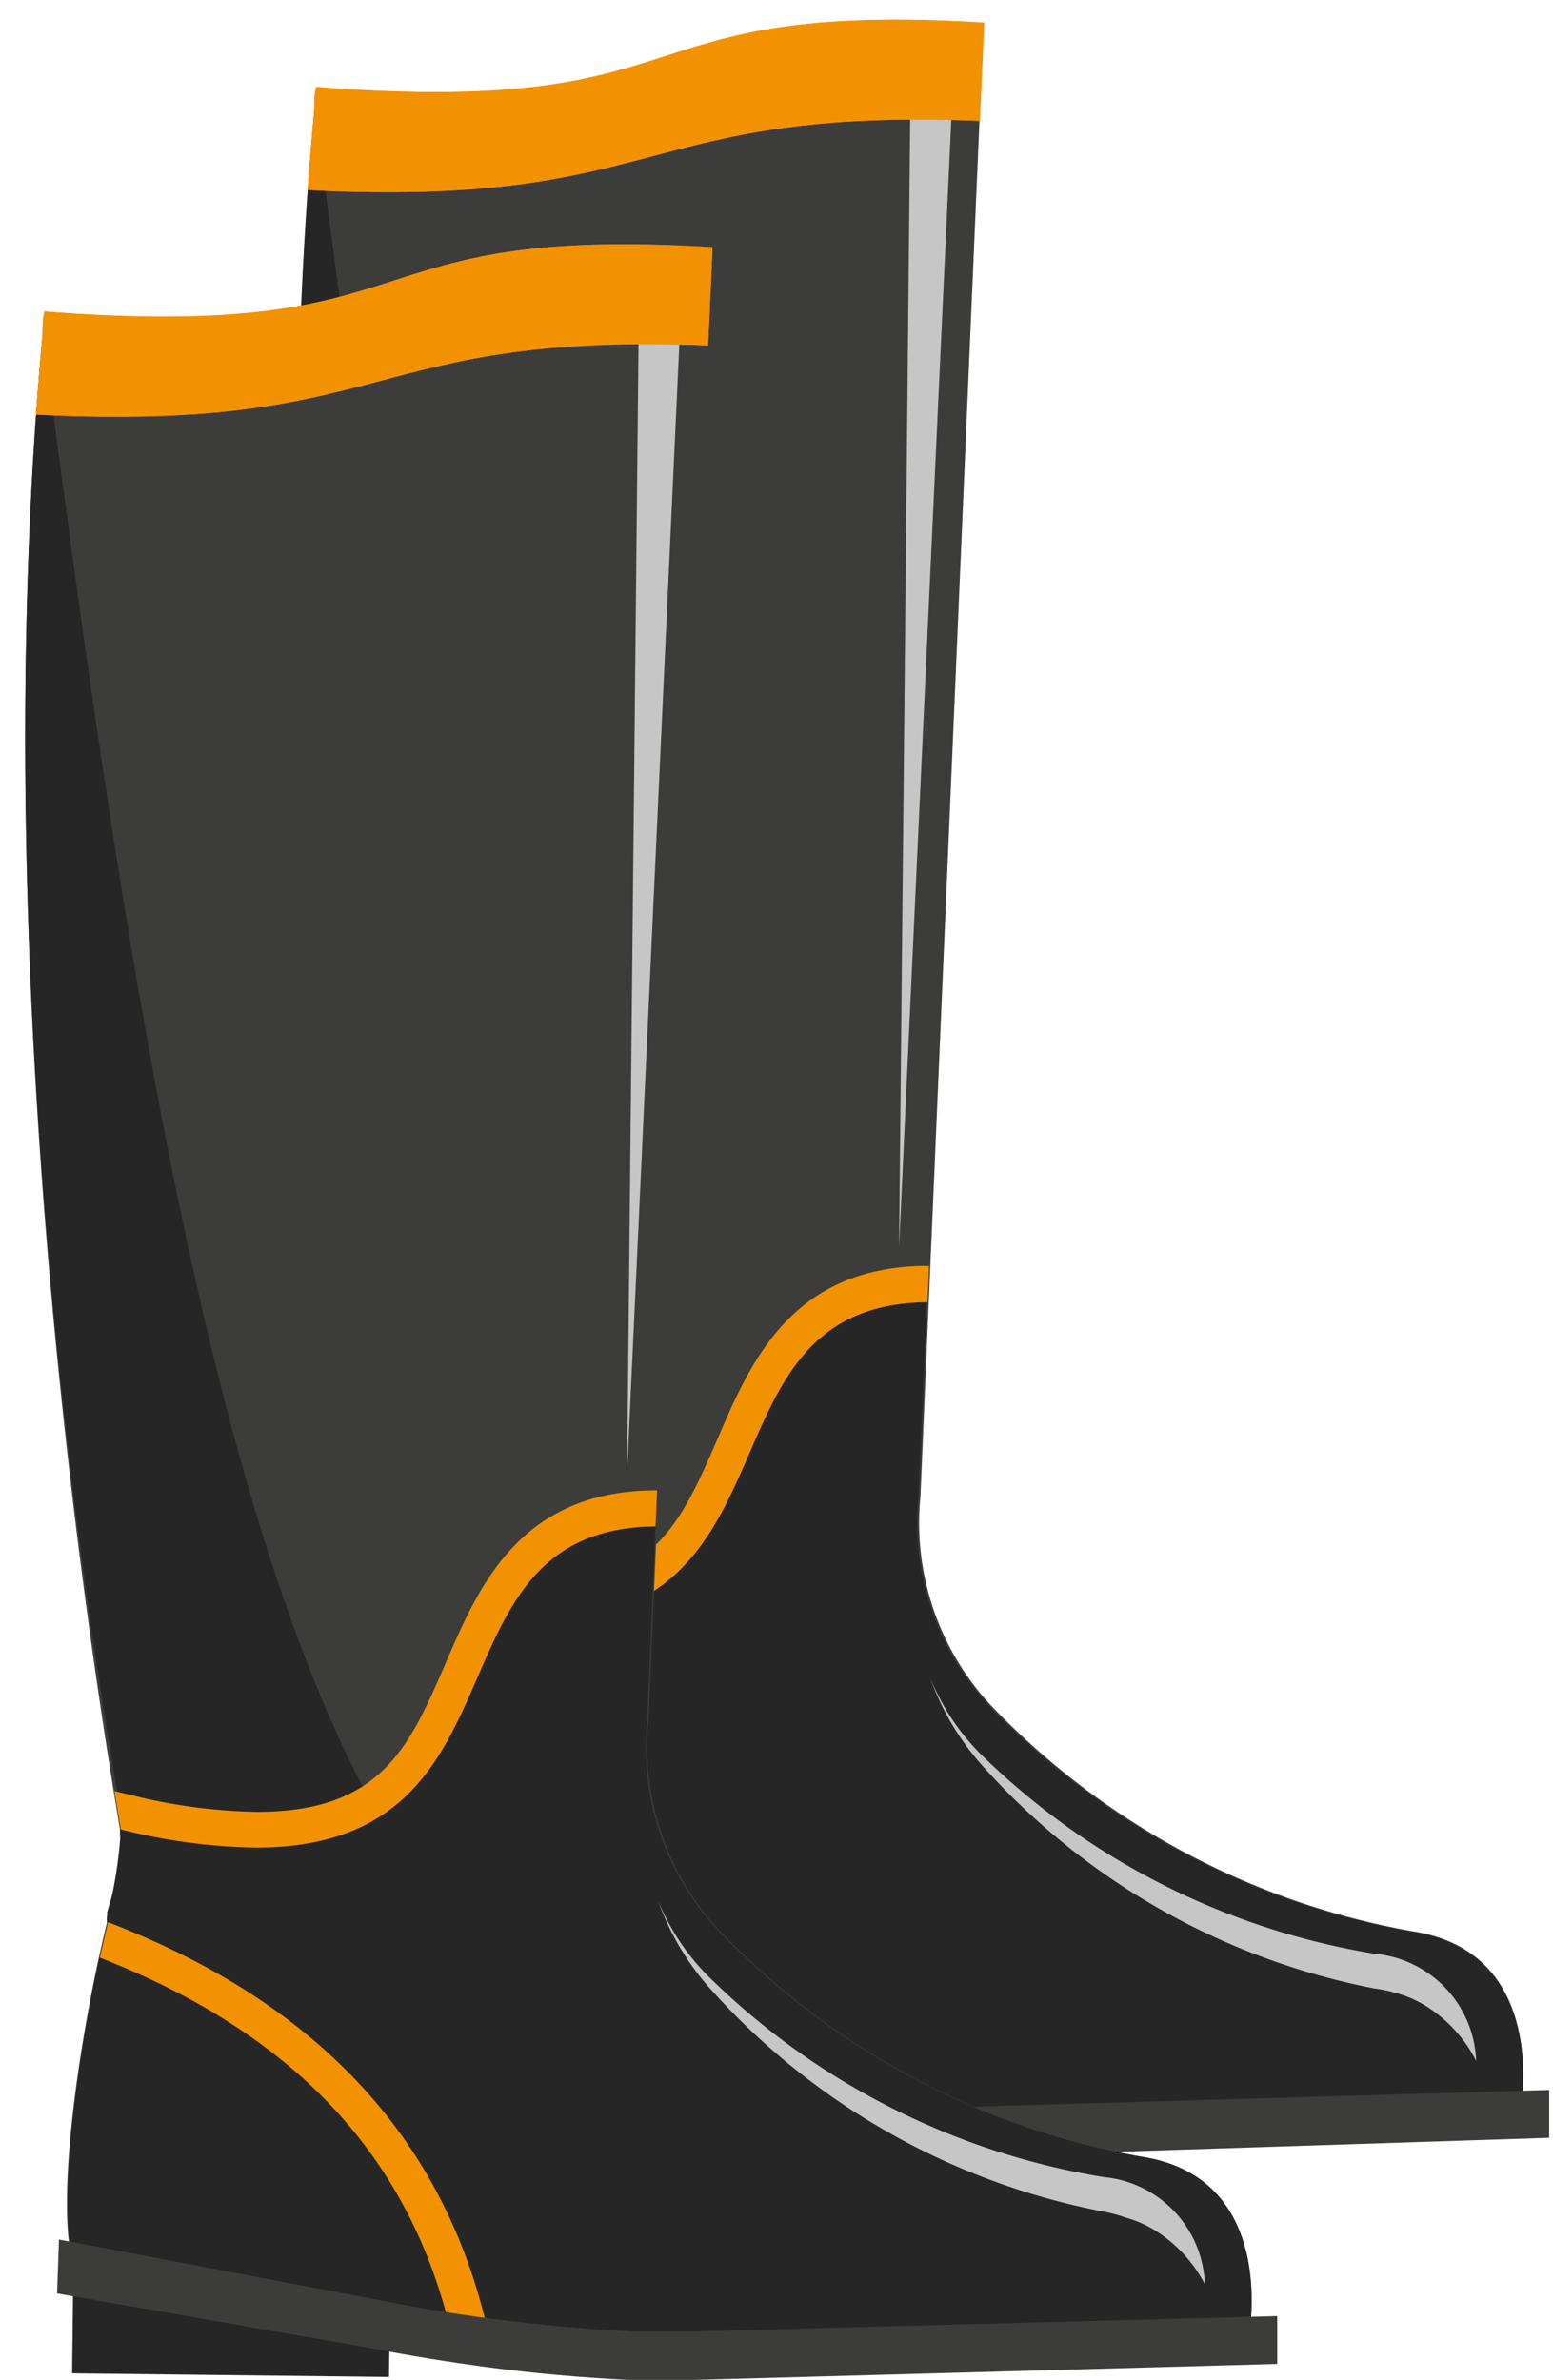 <svg xmlns="http://www.w3.org/2000/svg" viewBox="-0.79 -0.62 48.71 74.62"><title>Depositphotos_89255854_11</title><g data-name="Layer 2"><g data-name="Layer 3"><path d="M46.88 65.73l-17.34.47h-2.1c-.52 0-1-.06-1.56-.11-.88-.09-1.88-.18-2.77-.3-.4-.05-.8-.11-1.2-.17-.83-.12-1.65-.26-2.47-.43L10 63.33c-.52-1.87.11-6.4.81-9.61.09-.39.17-.77.26-1.11v-.32c.07-.23.13-.45.2-.65a10.21 10.21 0 0 1 .34-1l-.14-.77v-.19l-.2-1.21C9.12 35.08 7.88 19.22 8.86 5.34c.06-.87.14-1.72.21-2.57 0-.23 0-.44.06-.66 12.48 1 9.31-2.72 20.94-2l-.14 3.08-1.54 35.88-.05 1.13-.26 6.1a8.4 8.4 0 0 0 2.2 6.54 24.15 24.15 0 0 0 13.27 7.1c4.37.69 3.33 5.79 3.33 5.79z" fill="#3c3c3b"/><path d="M25.88 51.64v14.44c-.88-.08-1.88-.17-2.77-.29-.4-.05-.8-.11-1.2-.17-.83-.12-1.65-.26-2.47-.43L10 63.33c-.52-1.87.11-6.4.81-9.61.09-.39.17-.77.26-1.11v-.32c.07-.23.13-.45.2-.65z" fill="#262626"/><path fill="#262626" d="M9.99 66.756l.032-2.88 9.94.113-.033 2.88z"/><path d="M46.88 65.73l-17.34.47h-2.11c-1.45-.08-2.89-.2-4.33-.39-1.31-6.32-5.39-10.65-12-13.19v-.16a14 14 0 0 0 .41-2.75c14.29 3.4 8.37-9.46 16.77-9.5l-.26 6.1a8.4 8.4 0 0 0 2.2 6.54 24.15 24.15 0 0 0 13.27 7.1c4.43.68 3.39 5.78 3.39 5.78z" fill="#262626"/><path d="M43 61.87a3.52 3.52 0 0 1 1 .45A4.34 4.34 0 0 1 45.51 64a3.5 3.5 0 0 0-3.18-3.36 22.94 22.94 0 0 1-12.39-6.29A7.26 7.26 0 0 1 28.39 52a8.32 8.32 0 0 0 1.55 2.65 22.16 22.16 0 0 0 12.39 7.08 4.3 4.3 0 0 1 .67.14z" fill="#c6c6c6"/><path fill="#c6c6c6" d="M27.76 2.86l-.35 35.61 1.65-35.61h-1.3z"/><path d="M20 50a20.5 20.5 0 0 1-8.34 0l-.09-.13v-.19l-.2-1.21C9 34.24 7.73 17.24 9.08 2.77 11.58 22.09 14.33 40.64 20 50z" fill="#262626"/><path d="M30.08.09l-.14 3.08C19.16 2.74 20.11 5.9 8.86 5.34c.06-.87.14-1.72.21-2.57 0-.23 0-.44.06-.66 12.49.95 9.31-2.73 20.95-2.02z" fill="#f39200"/><path d="M30.08.09l-.14 3.08C19.16 2.74 20.11 5.9 8.86 5.34c.06-.87.14-1.72.21-2.57 0-.23 0-.44.06-.66 12.49.95 9.31-2.73 20.95-2.02z" fill="#f39200"/><path d="M28.33 39.07c-4.28 0-5.57 3-6.6 5.39-1.14 2.62-2 4.69-5.93 4.69a17.39 17.39 0 0 1-4-.54l-.47-.11.2 1.21a18.41 18.41 0 0 0 4.23.57c8.87 0 5.12-10 12.54-10.07l.05-1.13zM11.12 52.61c-.09.35-.17.72-.26 1.11 6.15 2.4 9.78 6.3 11.05 11.9.4.07.8.12 1.2.17-1.31-6.32-5.39-10.65-11.99-13.18z" fill="#f39200"/><path d="M27.68 66.95h-.27c-1.5-.08-3-.21-4.39-.4-1.2-.16-2.46-.36-3.72-.61l-9.78-1.69.06-1.69 10 1.89c1.24.25 2.47.45 3.64.6 1.38.18 2.81.31 4.26.39h2.05l18.27-.53v1.5L29.57 67c-.7 0-1.32 0-1.89-.05z" fill="#3c3c3b"/><path d="M38.36 72.77L21 73.24h-2.1c-.52 0-1-.06-1.56-.11-.93-.07-1.85-.17-2.77-.29-.4-.05-.8-.11-1.2-.17-.83-.12-1.65-.26-2.47-.43l-9.4-1.87c-.52-1.87.11-6.4.81-9.61.09-.39.17-.77.26-1.11v-.32c.07-.23.13-.45.2-.65a10.21 10.21 0 0 1 .34-1l-.14-.77v-.19l-.2-1.21C.6 42.12-.64 26.26.34 12.38c.06-.87.14-1.72.21-2.57 0-.23 0-.44.06-.66 12.48 1 9.31-2.72 20.94-2l-.14 3.08-1.55 35.88-.05 1.13-.26 6.1a8.4 8.4 0 0 0 2.2 6.54A24.15 24.15 0 0 0 35 67c4.4.67 3.36 5.77 3.36 5.77z" fill="#3c3c3b"/><path d="M17.36 58.68v14.44c-.93-.07-1.85-.17-2.77-.29-.4-.05-.8-.11-1.2-.17-.83-.12-1.65-.26-2.47-.43l-9.4-1.87c-.52-1.87.11-6.4.81-9.61.09-.39.17-.77.26-1.11v-.32c.07-.23.13-.45.2-.65z" fill="#262626"/><path fill="#262626" d="M1.472 73.795l.033-2.88 9.94.113-.033 2.88z"/><path d="M38.36 72.77L21 73.24h-2.11c-1.45-.08-2.89-.2-4.33-.39-1.31-6.32-5.39-10.65-12-13.19v-.16A14 14 0 0 0 3 56.74c14.29 3.4 8.37-9.46 16.77-9.5l-.26 6.1a8.4 8.4 0 0 0 2.2 6.54A24.15 24.15 0 0 0 35 67c4.4.67 3.36 5.77 3.36 5.77z" fill="#262626"/><path d="M34.51 68.91a3.52 3.52 0 0 1 1 .45A4.34 4.34 0 0 1 37 71a3.5 3.5 0 0 0-3.18-3.36 22.94 22.94 0 0 1-12.39-6.29A7.26 7.26 0 0 1 19.86 59a8.32 8.32 0 0 0 1.55 2.65 22.16 22.16 0 0 0 12.39 7.07 4.29 4.29 0 0 1 .71.19z" fill="#c6c6c6"/><path fill="#c6c6c6" d="M19.24 9.9l-.36 35.61L20.53 9.9h-1.29z"/><path d="M11.51 57.05a20.5 20.5 0 0 1-8.34 0l-.09-.13v-.19l-.2-1.21C.45 41.28-.79 24.28.55 9.81c2.51 19.32 5.26 37.87 10.96 47.24z" fill="#262626"/><path d="M21.56 7.13l-.14 3.08c-10.78-.43-9.83 2.73-21.08 2.17.06-.87.14-1.72.21-2.57 0-.23 0-.44.06-.66 12.48.95 9.31-2.73 20.95-2.02z" fill="#f39200"/><path d="M21.56 7.13l-.14 3.08c-10.78-.43-9.83 2.73-21.08 2.17.06-.87.14-1.72.21-2.57 0-.23 0-.44.06-.66 12.48.95 9.31-2.73 20.95-2.02z" fill="#f39200"/><path d="M19.8 46.11c-4.28 0-5.57 3-6.6 5.39-1.14 2.62-2 4.69-5.93 4.69a17.39 17.39 0 0 1-4-.54l-.47-.11.2 1.2a18.41 18.41 0 0 0 4.23.57c8.87 0 5.12-10 12.54-10.07l.05-1.13zM2.6 59.65c-.09.35-.17.72-.26 1.11 6.15 2.4 9.78 6.3 11.05 11.9.4.07.8.12 1.2.17C13.28 66.52 9.2 62.18 2.6 59.65z" fill="#f39200"/><path d="M19.15 74h-.27c-1.5-.08-3-.21-4.39-.4-1.2-.16-2.46-.36-3.72-.61L1 71.29l.06-1.69 10 1.89c1.24.25 2.47.45 3.64.6 1.38.18 2.81.31 4.26.39h2.05L39.27 72v1.5L21 74h-1.85z" fill="#3c3c3b"/></g></g></svg>